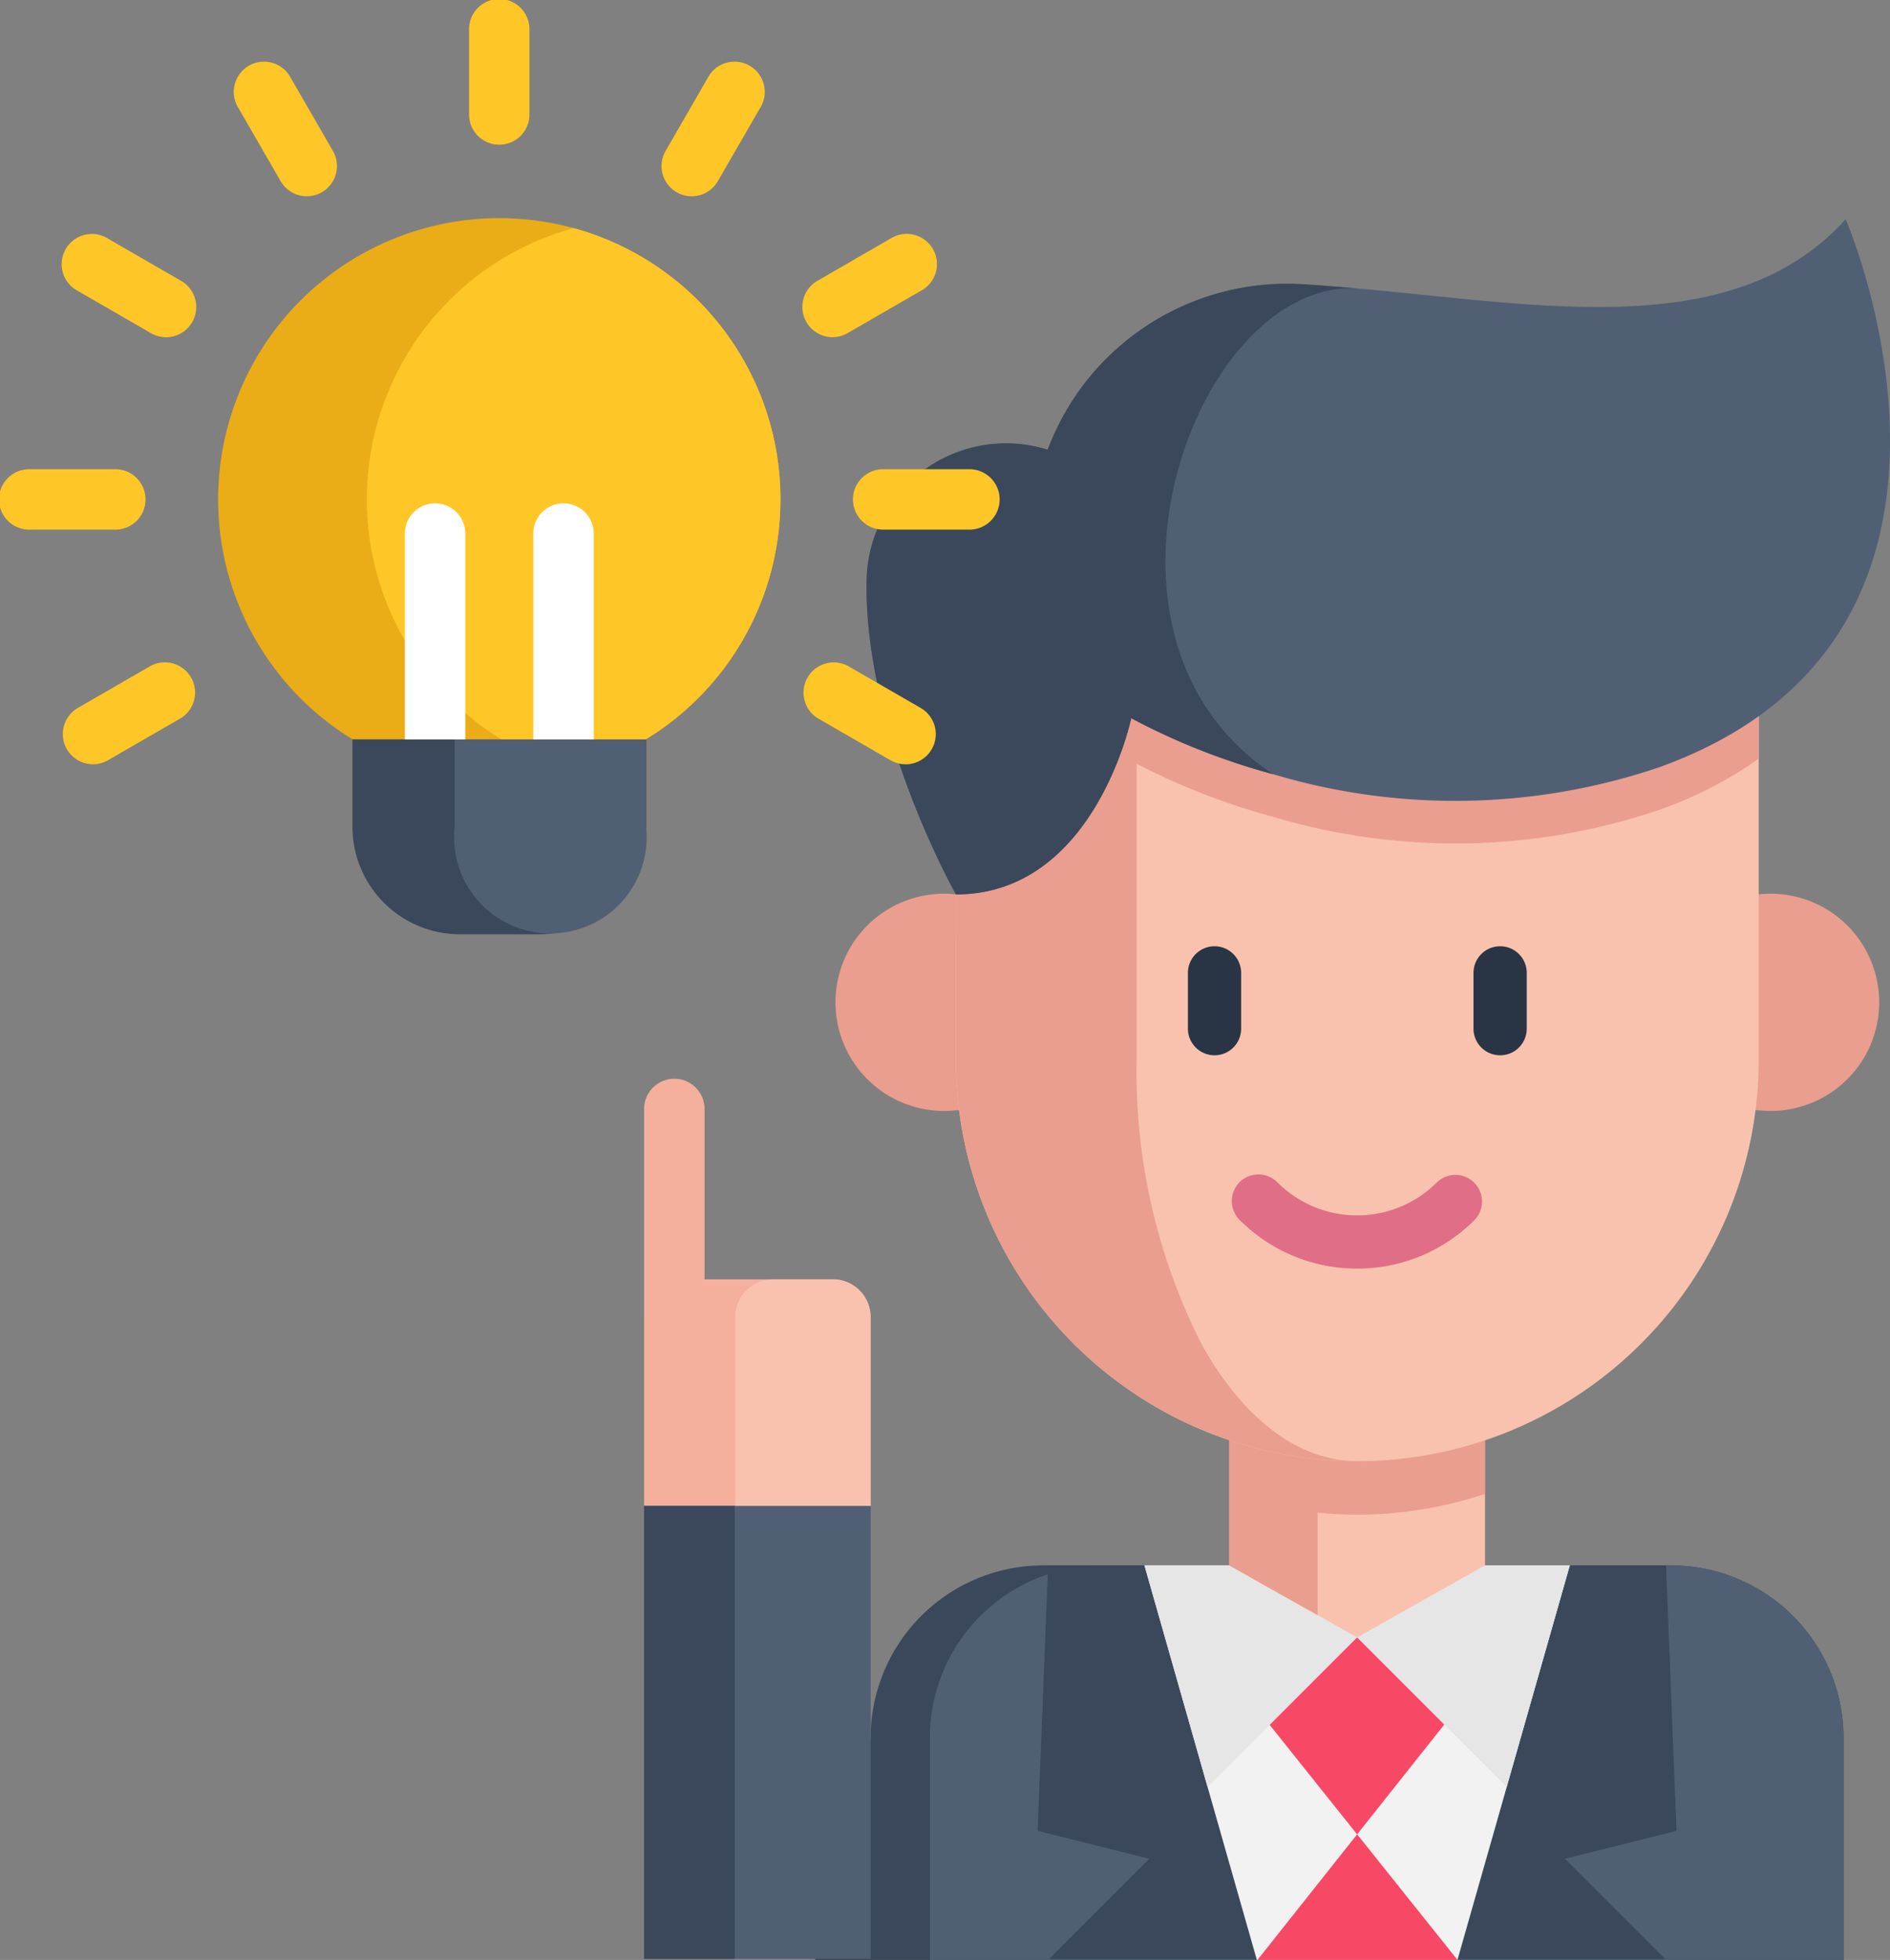 <svg id="idea" xmlns="http://www.w3.org/2000/svg" width="57.858" height="59.985" viewBox="0 0 57.858 59.985">
  <rect x="0" y="0" width="57.858" height="59.985" fill="#808080" stroke="none"/>
  <path id="Path_4662" data-name="Path 4662" d="M169.226,290.035a.925.925,0,0,1-.925-.925v-6.369a.925.925,0,0,1,1.85,0v6.369A.925.925,0,0,1,169.226,290.035Zm0,0" transform="translate(-148.583 -248.8)" fill="#f4af9d"/>
  <path id="Path_4663" data-name="Path 4663" d="M244.468,414.206V421H212.984l1.7-6.792a5.284,5.284,0,0,1,5.283-5.284h19.214A5.284,5.284,0,0,1,244.468,414.206Zm0,0" transform="translate(-188.032 -361.014)" fill="#3b485b"/>
  <path id="Path_4664" data-name="Path 4664" d="M270.936,414.206V421H242.965v-6.792a5.284,5.284,0,0,1,5.284-5.284h17.4A5.284,5.284,0,0,1,270.936,414.206Zm0,0" transform="translate(-214.5 -361.014)" fill="#515f75"/>
  <path id="Path_4665" data-name="Path 4665" d="M271.461,408.926l-.321,8.126,3.416.854-3.067,3.067h18.86l-3.067-3.067,3.416-.854-.321-8.126" transform="translate(-239.375 -361.017)" fill="#3b485b"/>
  <path id="Path_4666" data-name="Path 4666" d="M312.058,408.926,308.618,421h-6.142l-3.441-12.075" transform="translate(-264.001 -361.017)" fill="#f2f2f2"/>
  <path id="Path_4667" data-name="Path 4667" d="M318.691,428.513l4.208,5.268,4.167-5.248-4.167-.778Z" transform="translate(-281.354 -377.639)" fill="#f74866"/>
  <path id="Path_4668" data-name="Path 4668" d="M300.968,415.71l4.578-4.578,4.578,4.578,1.933-6.784H299.035Zm0,0" transform="translate(-264.001 -361.017)" fill="#e6e6e6"/>
  <path id="Path_4669" data-name="Path 4669" d="M329.032,350.985v6.785l-3.914,2.205-1.209-.681L321.2,357.77V350.98h2.705Zm0,0" transform="translate(-283.572 -309.861)" fill="#f9c2af"/>
  <path id="Path_4670" data-name="Path 4670" d="M328.582,483.038l3.05-3.843,3.071,3.843" transform="translate(-290.086 -423.054)" fill="#f74866"/>
  <path id="Path_4671" data-name="Path 4671" d="M323.908,350.982H321.2v6.789l2.705,1.524v-3.139c.4.039.8.062,1.215.062a12.27,12.27,0,0,0,3.909-.635v-4.6Zm0,0" transform="translate(-283.572 -309.861)" fill="#ea9e8f"/>
  <path id="Path_4672" data-name="Path 4672" d="M221.972,240.256a3.324,3.324,0,1,1,0-6.608h24.575a3.324,3.324,0,1,1,0,6.608" transform="translate(-192.708 -206.275)" fill="#ea9e8f"/>
  <path id="Path_4673" data-name="Path 4673" d="M274.357,171.938v12.288a12.288,12.288,0,0,1-24.576,0V171.938Zm0,0" transform="translate(-220.518 -151.794)" fill="#f9c2af"/>
  <path id="Path_4674" data-name="Path 4674" d="M261.982,196.512a12.286,12.286,0,0,1-12.2-12.287V171.938h5.532v12.288a18.409,18.409,0,0,0,1.978,8.689C258.5,195.1,260.151,196.47,261.982,196.512Zm0,0" transform="translate(-220.518 -151.794)" fill="#ea9e8f"/>
  <path id="Path_4675" data-name="Path 4675" d="M385.831,250.529a.815.815,0,0,1-.815-.815v-1.707a.815.815,0,1,1,1.63,0v1.707A.815.815,0,0,1,385.831,250.529Zm0,0" transform="translate(-339.908 -218.231)" fill="#293544"/>
  <path id="Path_4676" data-name="Path 4676" d="M311.21,250.529a.815.815,0,0,1-.815-.815v-1.707a.815.815,0,1,1,1.63,0v1.707A.815.815,0,0,1,311.21,250.529Zm0,0" transform="translate(-274.03 -218.231)" fill="#293544"/>
  <path id="Path_4677" data-name="Path 4677" d="M274.357,171.938v3.079a12.46,12.46,0,0,1-3.046,1.564,19.458,19.458,0,0,1-11.811.214h0a20.676,20.676,0,0,1-4.353-1.715s-1.12,5.393-5.365,5.393v-8.534Zm0,0" transform="translate(-220.518 -151.794)" fill="#ea9e8f"/>
  <path id="Path_4678" data-name="Path 4678" d="M250.686,74.06a19.46,19.46,0,0,1-11.811.215,0,0,0,0,1,0,0,20.706,20.706,0,0,1-4.352-1.715s-1.121,5.393-5.365,5.393c0,0-2.824-4.995-2.735-9.616a4.268,4.268,0,0,1,5.544-3.993,7.822,7.822,0,0,1,7.821-5.065c.536.033,1.075.076,1.616.124l.312.028.032,0c5.616.527,11.3,1.554,14.647-2.144C256.393,57.289,261.917,70.014,250.686,74.06Zm0,0" transform="translate(-199.893 -50.577)" fill="#515f75"/>
  <path id="Path_4679" data-name="Path 4679" d="M239.787,74.147c.536.033,1.075.076,1.616.124-4.955-.209-8.892,10.7-2.529,14.872a20.721,20.721,0,0,1-4.352-1.716s-1.121,5.393-5.365,5.393c0,0-2.824-4.994-2.735-9.616a4.268,4.268,0,0,1,5.544-3.993A7.822,7.822,0,0,1,239.787,74.147Zm0,0" transform="translate(-199.893 -65.447)" fill="#3b485b"/>
  <path id="Path_4680" data-name="Path 4680" d="M357,75.563l-.034,0,.032,0Zm0,0" transform="translate(-315.144 -66.706)" fill="#f4af9d"/>
  <path id="Path_4681" data-name="Path 4681" d="M325.8,309.738a5.061,5.061,0,0,1-3.591-1.485.815.815,0,1,1,1.153-1.152,3.452,3.452,0,0,0,4.876,0,.815.815,0,0,1,1.153,1.152A5.061,5.061,0,0,1,325.8,309.738Zm0,0" transform="translate(-284.254 -270.911)" fill="#e06e86"/>
  <path id="Path_4682" data-name="Path 4682" d="M175.237,335.367v5.781H168.3v-5.781a1.156,1.156,0,0,1,1.156-1.156h4.625A1.156,1.156,0,0,1,175.237,335.367Zm0,0" transform="translate(-148.583 -295.056)" fill="#f4af9d"/>
  <path id="Path_4683" data-name="Path 4683" d="M196.3,335.367v5.781h-4.141v-5.781a1.155,1.155,0,0,1,1.156-1.156h1.83A1.156,1.156,0,0,1,196.3,335.367Zm0,0" transform="translate(-169.651 -295.056)" fill="#f9c2af"/>
  <path id="Path_4684" data-name="Path 4684" d="M168.3,393.414h6.937v13.86H168.3Zm0,0" transform="translate(-148.583 -347.323)" fill="#515f75"/>
  <path id="Path_4685" data-name="Path 4685" d="M168.3,393.414h2.775v13.86H168.3Zm0,0" transform="translate(-148.583 -347.323)" fill="#3b485b"/>
  <path id="Path_4686" data-name="Path 4686" d="M101.114,167.617v5.664a3.293,3.293,0,0,1-2.93,3.273,3.2,3.2,0,0,1-.365.021H95.424a3.294,3.294,0,0,1-3.3-3.294v-5.664Zm0,0" transform="translate(-81.335 -147.98)" fill="#3b485b"/>
  <path id="Path_4687" data-name="Path 4687" d="M124.654,167.617v5.664a2.948,2.948,0,1,1-5.861,0v-5.664Zm0,0" transform="translate(-104.875 -147.98)" fill="#515f75"/>
  <path id="Path_4688" data-name="Path 4688" d="M74.217,65.607A8.6,8.6,0,0,1,70.1,72.95H61.119a8.608,8.608,0,1,1,13.1-7.342Zm0,0" transform="translate(-50.325 -50.322)" fill="#eaad18"/>
  <g id="Group_9086" data-name="Group 9086" transform="translate(0 0)">
    <path id="Path_4689" data-name="Path 4689" d="M108.5,67.9a8.6,8.6,0,0,1-4.114,7.342H99.951A8.608,8.608,0,0,1,102.169,59.6,8.609,8.609,0,0,1,108.5,67.9Zm0,0" transform="translate(-84.608 -52.619)" fill="#ffc627"/>
    <path id="Path_4690" data-name="Path 4690" d="M3.5,124.427H.925a.925.925,0,1,1,0-1.849H3.5a.925.925,0,1,1,0,1.849Zm0,0" transform="translate(0 -108.217)" fill="#ffc627"/>
    <path id="Path_4691" data-name="Path 4691" d="M210.589,64.427a.925.925,0,0,1-.464-1.726l2.234-1.29a.925.925,0,1,1,.925,1.6l-2.234,1.29A.919.919,0,0,1,210.589,64.427Zm0,0" transform="translate(-185.1 -54.107)" fill="#ffc627"/>
    <path id="Path_4692" data-name="Path 4692" d="M17.347,175.995a.925.925,0,0,1-.463-1.726l2.234-1.29a.925.925,0,0,1,.925,1.6l-2.234,1.29A.921.921,0,0,1,17.347,175.995Zm0,0" transform="translate(-14.498 -152.604)" fill="#ffc627"/>
    <path id="Path_4693" data-name="Path 4693" d="M173.779,20.505a.925.925,0,0,1-.8-1.387l1.29-2.234a.925.925,0,1,1,1.6.925l-1.29,2.234A.924.924,0,0,1,173.779,20.505Zm0,0" transform="translate(-152.604 -14.498)" fill="#ffc627"/>
    <path id="Path_4694" data-name="Path 4694" d="M123.5,4.429a.925.925,0,0,1-.924-.925V.925a.925.925,0,1,1,1.849,0V3.5A.924.924,0,0,1,123.5,4.429Zm0,0" transform="translate(-108.217 0)" fill="#ffc627"/>
    <path id="Path_4695" data-name="Path 4695" d="M63.5,20.505a.924.924,0,0,1-.8-.462l-1.29-2.234a.925.925,0,1,1,1.6-.925l1.29,2.234a.925.925,0,0,1-.8,1.387Zm0,0" transform="translate(-54.108 -14.498)" fill="#ffc627"/>
    <path id="Path_4696" data-name="Path 4696" d="M19.579,64.427a.919.919,0,0,1-.461-.124l-2.234-1.29a.925.925,0,1,1,.925-1.6l2.234,1.29a.925.925,0,0,1-.464,1.726Zm0,0" transform="translate(-14.498 -54.107)" fill="#ffc627"/>
    <path id="Path_4697" data-name="Path 4697" d="M226.641,124.427h-2.579a.925.925,0,1,1,0-1.849h2.579a.925.925,0,1,1,0,1.849Zm0,0" transform="translate(-196.995 -108.217)" fill="#ffc627"/>
    <path id="Path_4698" data-name="Path 4698" d="M212.821,175.995a.921.921,0,0,1-.462-.124l-2.234-1.29a.925.925,0,0,1,.925-1.6l2.234,1.29a.925.925,0,0,1-.463,1.726Zm0,0" transform="translate(-185.1 -152.604)" fill="#ffc627"/>
  </g>
  <path id="Path_4699" data-name="Path 4699" d="M141.205,132.417v6.3h-1.85v-6.3a.925.925,0,0,1,1.85,0Zm0,0" transform="translate(-123.029 -116.087)" fill="#fff"/>
  <path id="Path_4700" data-name="Path 4700" d="M107.639,132.417v6.3h-1.85v-6.3a.925.925,0,0,1,1.85,0Zm0,0" transform="translate(-93.395 -116.087)" fill="#fff"/>
</svg>
